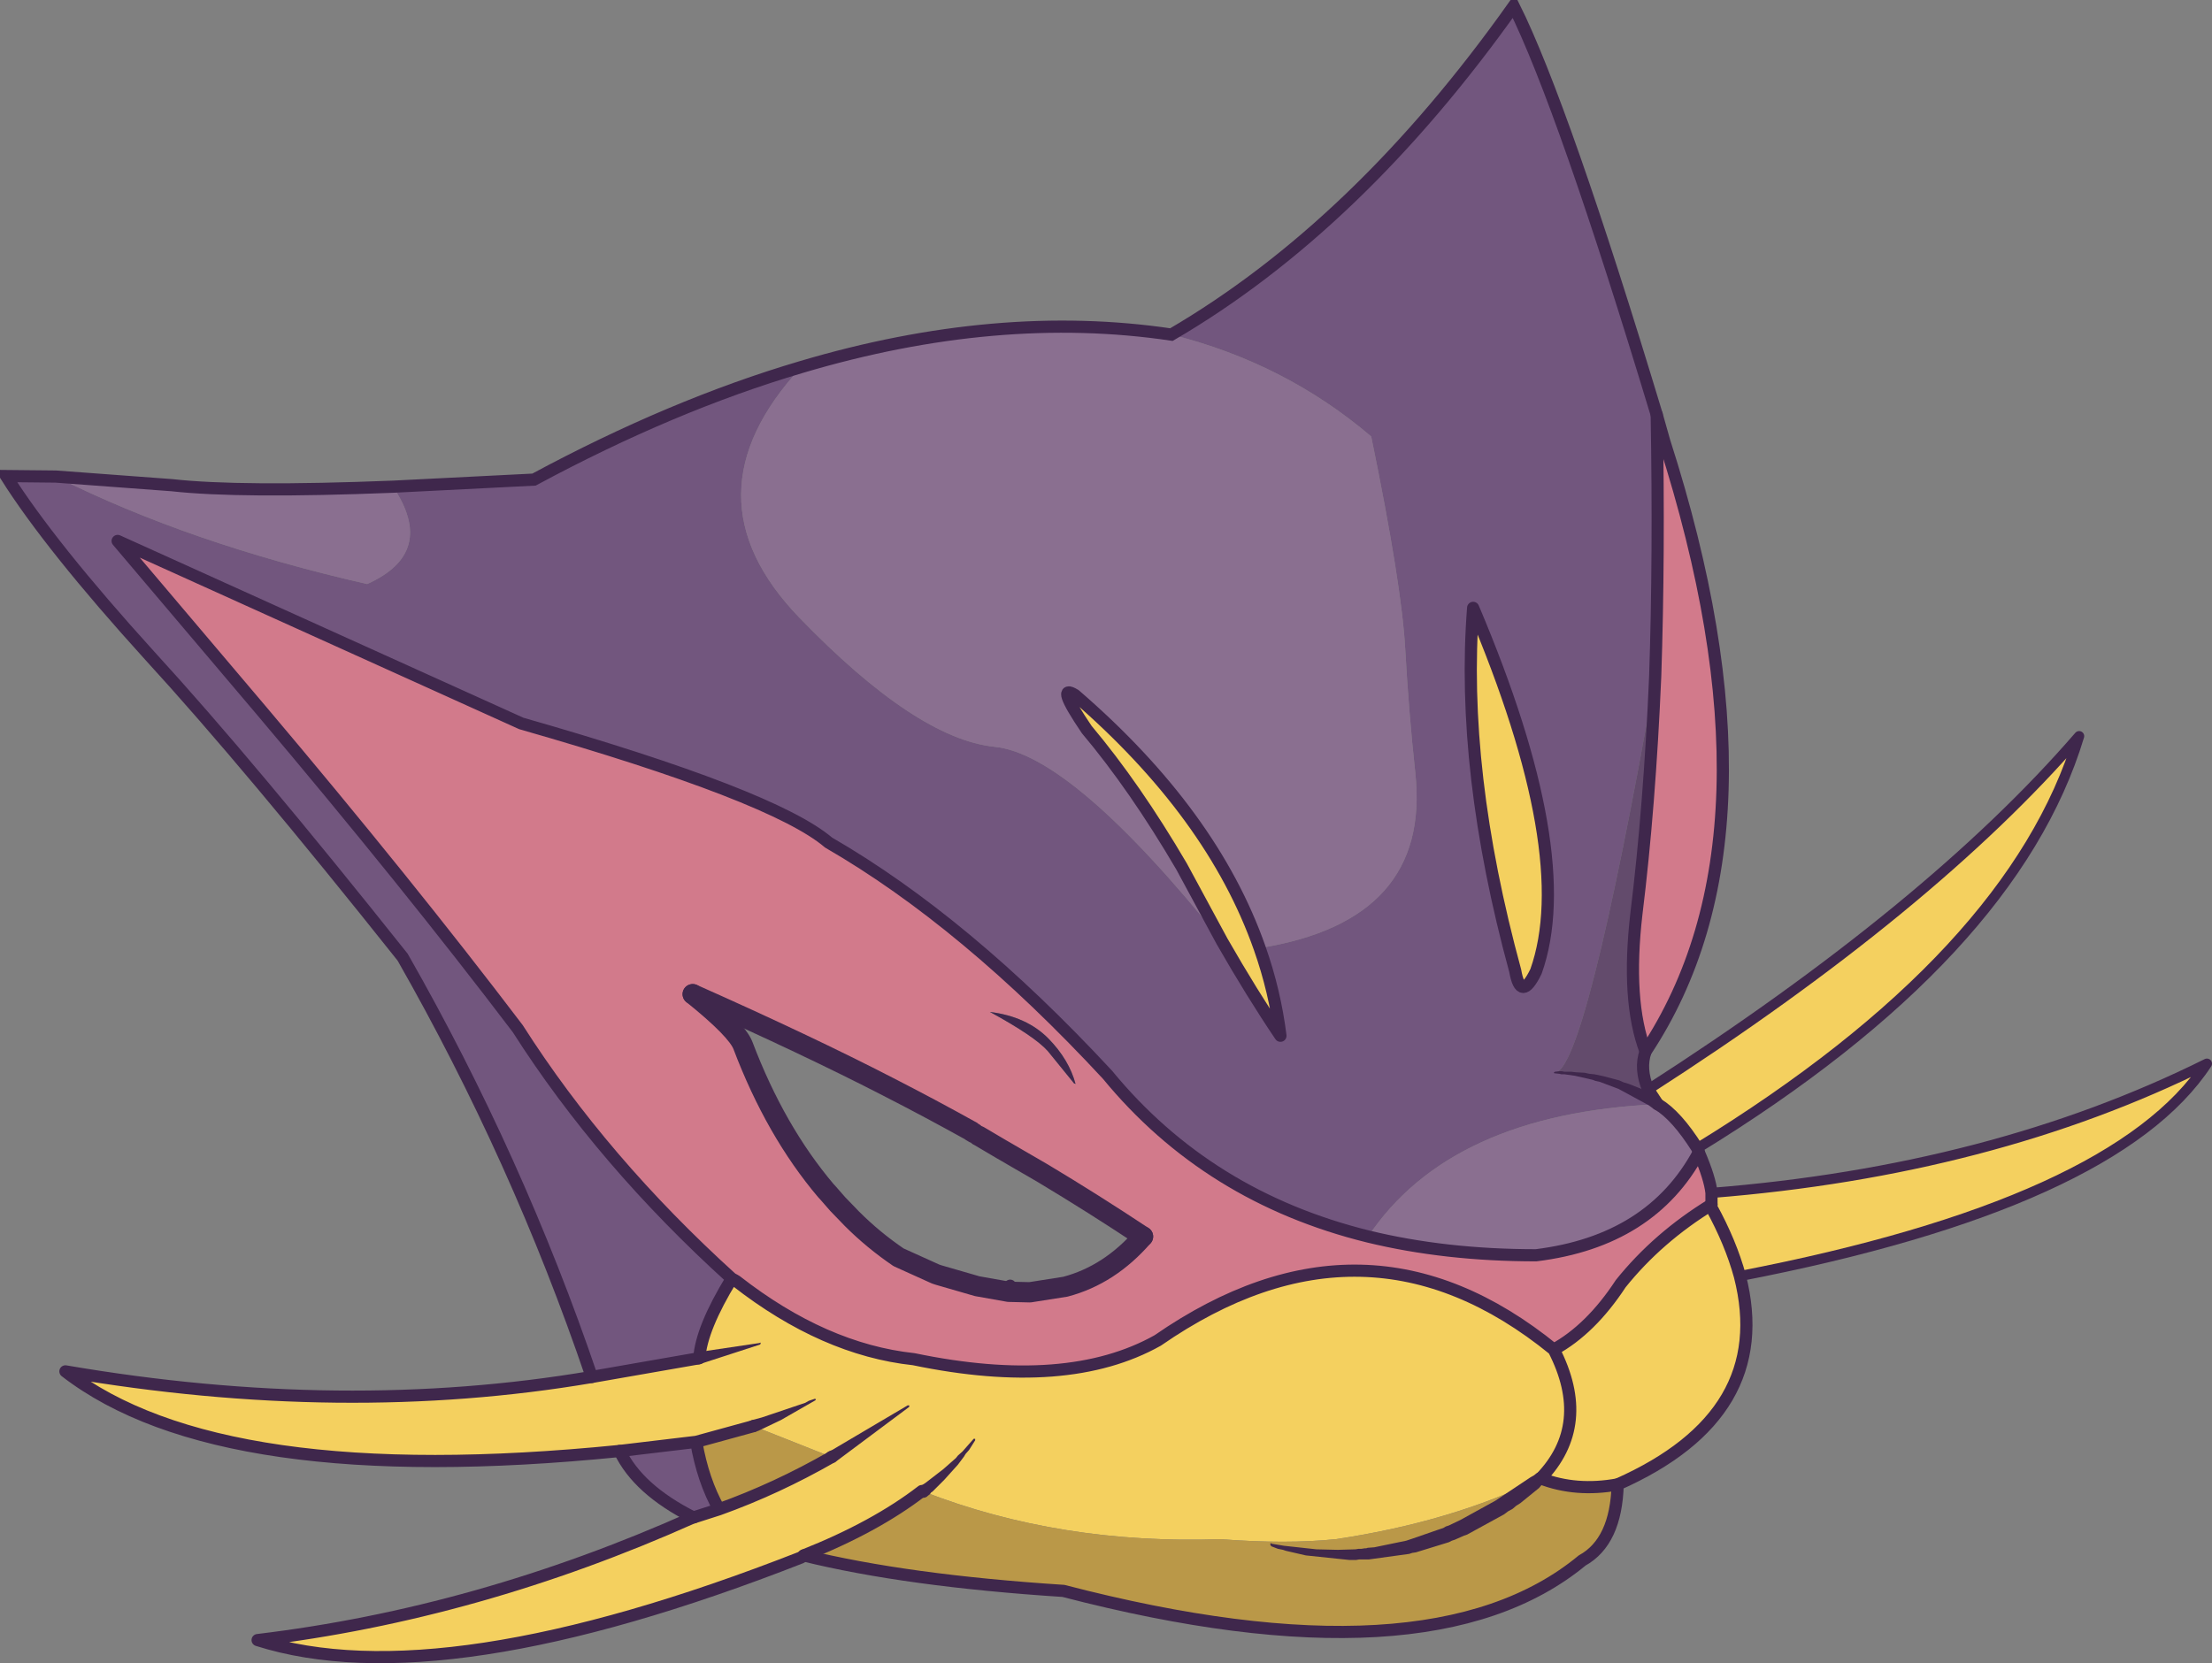 <?xml version="1.0" encoding="UTF-8" standalone="no"?>
<svg xmlns:xlink="http://www.w3.org/1999/xlink" height="164.05px" width="218.1px" xmlns="http://www.w3.org/2000/svg">
  <rect width="100%" height="100%" fill="#808080" stroke="none"/>
  <g transform="matrix(1.0, 0.0, 0.0, 1.0, 109.1, 82.05)">
    <path d="M15.1 11.45 Q32.0 8.75 30.45 -5.8 29.8 -11.8 29.45 -18.1 29.1 -24.4 26.1 -39.0 17.6 -46.25 6.4 -49.05 24.8 -59.8 40.15 -81.45 45.05 -71.6 54.25 -41.15 54.5 -27.25 54.1 -15.35 47.2 23.55 44.2 23.75 49.55 23.85 54.35 26.85 33.9 27.8 25.8 39.9 10.0 36.0 0.1 23.95 -13.9 8.85 -27.4 1.05 -32.85 -3.6 -57.7 -10.7 L-97.5 -28.7 -83.35 -12.0 Q-68.9 5.1 -58.05 19.4 -49.7 32.5 -36.95 44.05 -39.95 48.95 -40.15 51.9 L-50.75 53.75 Q-58.05 32.25 -69.4 12.35 -84.55 -6.7 -94.35 -17.4 -104.15 -28.2 -108.5 -35.1 L-103.6 -35.05 Q-90.45 -28.45 -72.9 -24.45 -66.0 -27.55 -70.35 -34.05 L-56.45 -34.75 Q-42.8 -42.1 -30.1 -45.85 -41.85 -33.15 -30.3 -21.15 -18.75 -9.2 -11.05 -8.4 -3.4 -7.65 11.4 10.8 14.35 15.95 17.15 20.1 16.6 15.7 15.1 11.45 M36.15 -22.1 Q34.9 -6.1 40.3 13.7 40.85 16.85 42.35 13.75 46.45 2.2 36.15 -22.1 M-40.75 67.6 Q-46.2 64.85 -48.0 61.05 L-40.45 60.15 Q-39.8 63.95 -38.2 66.8 L-40.7 67.6 -40.75 67.6" fill="#72567e" fill-opacity="0.996" fill-rule="evenodd" stroke="none"/>
    <path d="M6.4 -49.05 Q17.6 -46.25 26.1 -39.0 29.1 -24.4 29.45 -18.1 29.8 -11.8 30.45 -5.8 32.0 8.75 15.1 11.45 10.45 -1.8 -3.1 -13.5 -5.1 -14.75 -1.95 -10.1 2.8 -4.45 7.4 3.4 L11.4 10.8 Q-3.4 -7.65 -11.05 -8.4 -18.75 -9.2 -30.3 -21.15 -41.85 -33.15 -30.1 -45.85 -10.75 -51.6 6.4 -49.05 M-70.35 -34.05 Q-66.0 -27.55 -72.9 -24.45 -90.45 -28.45 -103.6 -35.05 L-92.15 -34.2 Q-85.45 -33.45 -70.35 -34.05 M25.8 39.9 Q33.9 27.8 54.35 26.85 56.2 27.95 58.25 31.2 L58.4 31.6 Q53.7 40.35 42.35 41.75 33.4 41.75 25.8 39.9" fill="#8a6f90" fill-rule="evenodd" stroke="none"/>
    <path d="M-36.95 44.05 Q-49.7 32.5 -58.05 19.4 -68.9 5.1 -83.35 -12.0 L-97.5 -28.7 -57.7 -10.7 Q-32.85 -3.6 -27.4 1.05 -13.9 8.85 0.1 23.95 10.0 36.0 25.8 39.9 33.4 41.75 42.35 41.75 53.7 40.35 58.4 31.6 59.5 34.15 59.65 35.6 L59.65 36.7 59.65 36.75 Q54.35 40.0 50.7 44.55 47.75 49.05 44.1 51.05 25.55 35.95 5.05 50.15 -3.85 55.15 -19.0 52.0 -27.85 51.05 -36.5 44.3 -36.65 44.2 -36.95 44.05 M54.1 -15.35 Q54.5 -27.25 54.25 -41.15 L55.0 -38.5 Q67.4 0.15 53.15 21.65 51.25 16.65 52.25 8.05 53.55 -2.5 54.1 -15.35 M-11.5 17.75 Q-7.1 20.15 -5.8 21.6 L-3.2 24.8 -3.05 24.85 Q-3.7 22.45 -5.7 20.4 -7.85 18.2 -11.5 17.75 M-27.65 35.4 L-27.45 37.05 -27.55 35.5 -26.5 36.7 -25.1 38.15 Q-23.0 40.25 -20.5 41.95 L-16.85 43.6 -16.55 43.7 -12.75 44.8 -9.65 45.35 -7.55 45.4 -4.05 44.85 Q0.3 43.7 3.6 39.9 -1.3 36.65 -6.3 33.65 L-7.85 32.75 -8.8 32.2 -10.0 31.5 -10.1 31.45 Q-10.6 31.05 -11.25 30.7 L-13.05 29.7 -13.3 29.55 -13.35 29.5 Q-17.4 27.25 -21.5 25.15 -29.45 21.05 -40.8 16.0 -36.45 19.5 -35.85 21.05 -32.65 29.5 -27.65 35.4 M-8.8 32.2 L-10.1 31.45 -8.8 32.2" fill="#d27a8b" fill-rule="evenodd" stroke="none"/>
    <path d="M54.35 26.85 Q49.55 23.85 44.2 23.75 47.2 23.55 54.1 -15.35 53.55 -2.5 52.25 8.05 51.25 16.65 53.15 21.65 52.55 23.35 53.4 25.4 L54.35 26.85" fill="#634b6c" fill-rule="evenodd" stroke="none"/>
    <path d="M15.1 11.45 Q16.6 15.7 17.15 20.1 14.35 15.95 11.4 10.8 L7.4 3.4 Q2.8 -4.45 -1.95 -10.1 -5.1 -14.75 -3.1 -13.5 10.45 -1.8 15.1 11.45 M-50.75 53.75 L-40.15 51.9 Q-39.95 48.95 -36.95 44.05 -36.65 44.2 -36.5 44.3 -27.85 51.05 -19.0 52.0 -3.85 55.15 5.05 50.15 25.55 35.95 44.1 51.05 47.75 49.05 50.7 44.55 54.35 40.0 59.65 36.75 L59.6 36.95 Q61.55 40.5 62.45 43.8 61.55 40.5 59.6 36.95 L59.65 36.75 59.65 36.7 59.65 35.6 Q87.3 33.4 108.5 22.85 99.45 36.65 62.45 43.8 65.95 57.45 50.4 64.35 46.3 65.1 42.8 63.75 47.9 58.45 44.1 51.05 47.9 58.45 42.8 63.75 34.0 68.05 22.6 69.75 17.75 70.25 11.25 69.75 -4.55 70.3 -18.05 65.05 L-18.2 65.0 Q-22.8 68.55 -29.85 71.35 L-30.1 71.55 Q-65.6 85.45 -83.7 79.7 -62.0 77.1 -40.75 67.6 L-40.7 67.6 -38.2 66.8 Q-32.5 64.75 -27.1 61.65 L-34.8 58.6 -40.45 60.15 -48.0 61.05 Q-87.4 65.0 -102.65 53.2 -75.2 57.9 -50.75 53.75 M58.25 31.2 Q56.2 27.95 54.35 26.85 L53.4 25.4 Q81.25 7.5 95.9 -9.45 89.4 12.1 58.25 31.2 M36.15 -22.1 Q46.45 2.2 42.35 13.75 40.85 16.85 40.3 13.7 34.9 -6.1 36.15 -22.1" fill="#f4d05f" fill-opacity="0.996" fill-rule="evenodd" stroke="none"/>
    <path d="M42.8 63.75 Q46.3 65.1 50.4 64.35 50.25 70.0 46.9 71.85 31.9 84.25 -4.25 74.85 -19.7 73.85 -29.85 71.35 -22.8 68.55 -18.2 65.0 L-18.05 65.05 Q-4.55 70.3 11.25 69.75 17.75 70.25 22.6 69.75 34.0 68.05 42.8 63.75 M-38.2 66.8 Q-39.8 63.95 -40.45 60.15 L-34.8 58.6 -27.1 61.65 Q-32.5 64.75 -38.2 66.8" fill="#ba9848" fill-opacity="0.996" fill-rule="evenodd" stroke="none"/>
    <path d="M-11.5 17.75 Q-7.85 18.2 -5.7 20.4 -3.7 22.45 -3.05 24.85 L-3.2 24.8 -5.8 21.6 Q-7.1 20.15 -11.5 17.75" fill="#3f274c" fill-rule="evenodd" stroke="none"/>
    <path d="M-27.55 35.5 L-27.45 37.05 -27.65 35.4 -27.55 35.5" fill="#fcfcfc" fill-rule="evenodd" stroke="none"/>
    <path d="M-13.05 29.7 L-11.25 30.7 Q-10.6 31.05 -10.1 31.45 L-10.0 31.5 -10.35 31.3 -12.55 30.0 -12.65 29.95 -13.05 29.7 M-10.35 31.3 L-10.1 31.45 -10.35 31.3" fill="#ffffff" fill-rule="evenodd" stroke="none"/>
    <path d="M-30.1 -45.85 Q-42.8 -42.1 -56.45 -34.75 L-70.35 -34.05 Q-85.45 -33.45 -92.15 -34.2 L-103.6 -35.05 -108.5 -35.1 Q-104.15 -28.2 -94.35 -17.4 -84.55 -6.7 -69.4 12.35 -58.05 32.25 -50.75 53.75 M54.25 -41.15 Q45.05 -71.6 40.15 -81.45 24.8 -59.8 6.4 -49.05 -10.75 -51.6 -30.1 -45.85 M53.15 21.65 Q67.4 0.15 55.0 -38.5 L54.25 -41.15 M62.45 43.8 Q61.55 40.5 59.6 36.95 L59.65 36.75 59.65 36.7 59.65 35.6 Q59.5 34.15 58.4 31.6 L58.25 31.2 Q56.2 27.95 54.35 26.85 L53.4 25.4 Q52.55 23.35 53.15 21.65 M50.4 64.35 Q65.95 57.45 62.45 43.8 M-29.85 71.35 Q-19.7 73.85 -4.25 74.85 31.9 84.25 46.9 71.85 50.25 70.0 50.4 64.35 M-9.5 44.75 L-9.6 45.05 -9.6 45.15 -9.65 45.3 -9.65 45.35 M-48.0 61.05 Q-46.2 64.85 -40.75 67.6 L-40.7 67.6" fill="none" stroke="#3f274c" stroke-linecap="round" stroke-linejoin="miter-clip" stroke-miterlimit="3.0" stroke-width="1.2"/>
    <path d="M15.1 11.45 Q16.6 15.7 17.15 20.1 14.35 15.95 11.4 10.8 L7.4 3.4 Q2.8 -4.45 -1.95 -10.1 -5.1 -14.75 -3.1 -13.5 10.45 -1.8 15.1 11.45 M-50.75 53.75 L-40.15 51.9 Q-39.95 48.95 -36.95 44.05 -49.7 32.5 -58.05 19.4 -68.9 5.1 -83.35 -12.0 L-97.5 -28.7 -57.7 -10.7 Q-32.85 -3.6 -27.4 1.05 -13.9 8.85 0.1 23.95 10.0 36.0 25.8 39.9 33.4 41.75 42.35 41.75 53.7 40.35 58.4 31.6 M54.1 -15.35 Q54.5 -27.25 54.25 -41.15 M53.15 21.65 Q51.25 16.65 52.25 8.05 53.55 -2.5 54.1 -15.35 M59.65 36.75 Q54.35 40.0 50.7 44.55 47.75 49.05 44.1 51.05 47.9 58.45 42.8 63.75 46.3 65.1 50.4 64.35 M-18.2 65.0 Q-22.8 68.55 -29.85 71.35 L-30.1 71.55 Q-65.6 85.45 -83.7 79.7 -62.0 77.1 -40.75 67.6 M36.15 -22.1 Q46.45 2.2 42.35 13.75 40.85 16.85 40.3 13.7 34.9 -6.1 36.15 -22.1 M44.1 51.05 Q25.55 35.95 5.05 50.15 -3.85 55.15 -19.0 52.0 -27.85 51.05 -36.5 44.3 -36.65 44.2 -36.95 44.05 M-27.55 35.5 L-27.65 35.4 M-40.7 67.6 L-38.2 66.8 Q-39.8 63.95 -40.45 60.15 L-48.0 61.05 Q-87.4 65.0 -102.65 53.2 -75.2 57.9 -50.75 53.75 M-34.8 58.6 L-40.45 60.15 M-38.2 66.8 Q-32.5 64.75 -27.1 61.65" fill="none" stroke="#3f274c" stroke-linecap="round" stroke-linejoin="round" stroke-width="1.2"/>
    <path d="M62.45 43.8 Q99.45 36.65 108.5 22.85 87.3 33.4 59.65 35.6 M53.4 25.4 Q81.25 7.5 95.9 -9.45 89.4 12.1 58.25 31.2" fill="none" stroke="#3f274c" stroke-linecap="round" stroke-linejoin="round" stroke-width="1.0"/>
    <path d="M-27.65 35.4 Q-32.65 29.5 -35.85 21.05 -36.45 19.5 -40.8 16.0 M3.6 39.9 Q0.3 43.7 -4.05 44.85 L-7.55 45.4 -9.65 45.35 -12.75 44.8 -16.55 43.7 -16.85 43.6 -20.5 41.95 Q-23.0 40.25 -25.1 38.15 L-26.5 36.7 -27.55 35.5" fill="none" stroke="#3f274c" stroke-linecap="round" stroke-linejoin="round" stroke-width="2.0"/>
    <path d="M-40.8 16.0 Q-29.45 21.05 -21.5 25.15 -17.4 27.25 -13.35 29.5 L-13.3 29.55 -13.05 29.7 M-8.8 32.2 L-7.85 32.75 -6.3 33.65 Q-1.3 36.65 3.6 39.9 M-8.8 32.2 L-10.0 31.5 -10.35 31.3 -12.55 30.0 -12.65 29.95" fill="none" stroke="#3f274c" stroke-linecap="round" stroke-linejoin="miter-clip" stroke-miterlimit="3.0" stroke-width="2.0"/>
    <path d="M-10.1 31.45 L-8.8 32.2 M-12.65 29.95 L-13.05 29.7 M-10.1 31.45 L-10.35 31.3" fill="none" stroke="#3f274c" stroke-linecap="round" stroke-linejoin="miter-clip" stroke-miterlimit="3.0" stroke-width="0.05"/>
    <path d="M-34.2 50.4 Q-34.1 50.3 -34.1 50.45 L-34.15 50.55 -40.0 52.45 -40.1 52.5 Q-40.75 52.6 -40.75 51.95 -40.85 51.4 -40.25 51.3 L-34.2 50.4 M-34.6 59.15 L-34.65 59.15 Q-35.2 59.3 -35.4 58.75 -35.55 58.2 -34.95 58.0 L-34.0 57.75 -29.7 56.3 -29.35 56.1 -29.05 56.0 -28.75 55.9 -28.65 55.95 -28.7 56.05 -32.1 58.0 -34.3 59.05 -34.6 59.15 M-17.65 65.5 L-17.7 65.55 Q-18.15 65.85 -18.55 65.4 -18.85 64.95 -18.4 64.55 L-17.85 64.2 -16.1 62.85 -14.85 61.75 -14.65 61.5 -14.2 61.1 -13.1 59.85 -12.95 59.85 -12.95 60.0 -13.55 60.95 -13.9 61.35 -14.05 61.6 -14.65 62.4 -16.0 63.9 -17.15 65.05 -17.3 65.15 -17.4 65.3 -17.65 65.5 M-26.75 62.15 L-26.85 62.2 -27.3 62.2 -27.65 61.9 Q-27.9 61.4 -27.4 61.1 L-27.05 60.95 -19.6 56.55 -19.45 56.55 -19.45 56.7 -26.75 62.15 M16.25 70.45 L16.15 70.3 Q16.15 70.05 16.3 70.2 L17.5 70.4 20.7 70.75 22.8 70.8 24.55 70.75 24.85 70.7 25.15 70.7 25.45 70.65 25.6 70.65 25.75 70.6 26.4 70.55 29.55 69.9 30.15 69.7 32.6 68.85 33.2 68.65 33.45 68.5 33.75 68.4 34.9 67.85 38.35 65.95 41.8 63.65 42.15 63.45 42.4 63.25 Q42.9 62.95 43.2 63.35 43.55 63.8 43.15 64.2 L42.9 64.4 42.65 64.7 40.8 66.2 40.4 66.45 40.05 66.75 39.6 67.0 39.2 67.3 35.55 69.3 35.25 69.4 34.35 69.8 34.05 69.9 33.75 70.05 30.5 71.05 30.15 71.1 29.85 71.2 25.85 71.75 24.9 71.75 24.6 71.8 23.95 71.8 19.65 71.35 17.7 70.9 17.4 70.8 16.9 70.7 16.25 70.45 M44.15 23.8 L44.1 23.75 44.2 23.65 44.65 23.6 44.9 23.6 45.15 23.65 45.85 23.65 46.25 23.7 47.15 23.75 47.6 23.85 48.1 23.9 49.05 24.1 50.55 24.5 51.0 24.7 51.5 24.85 52.75 25.35 54.65 26.3 54.7 26.35 Q55.15 26.75 54.85 27.2 54.5 27.65 54.0 27.35 L53.45 26.95 50.5 25.35 48.65 24.65 48.2 24.55 47.95 24.45 46.2 24.05 45.15 23.9 44.85 23.9 44.65 23.85 44.15 23.8" fill="#3f274c" fill-rule="evenodd" stroke="none"/>
  </g>
</svg>
